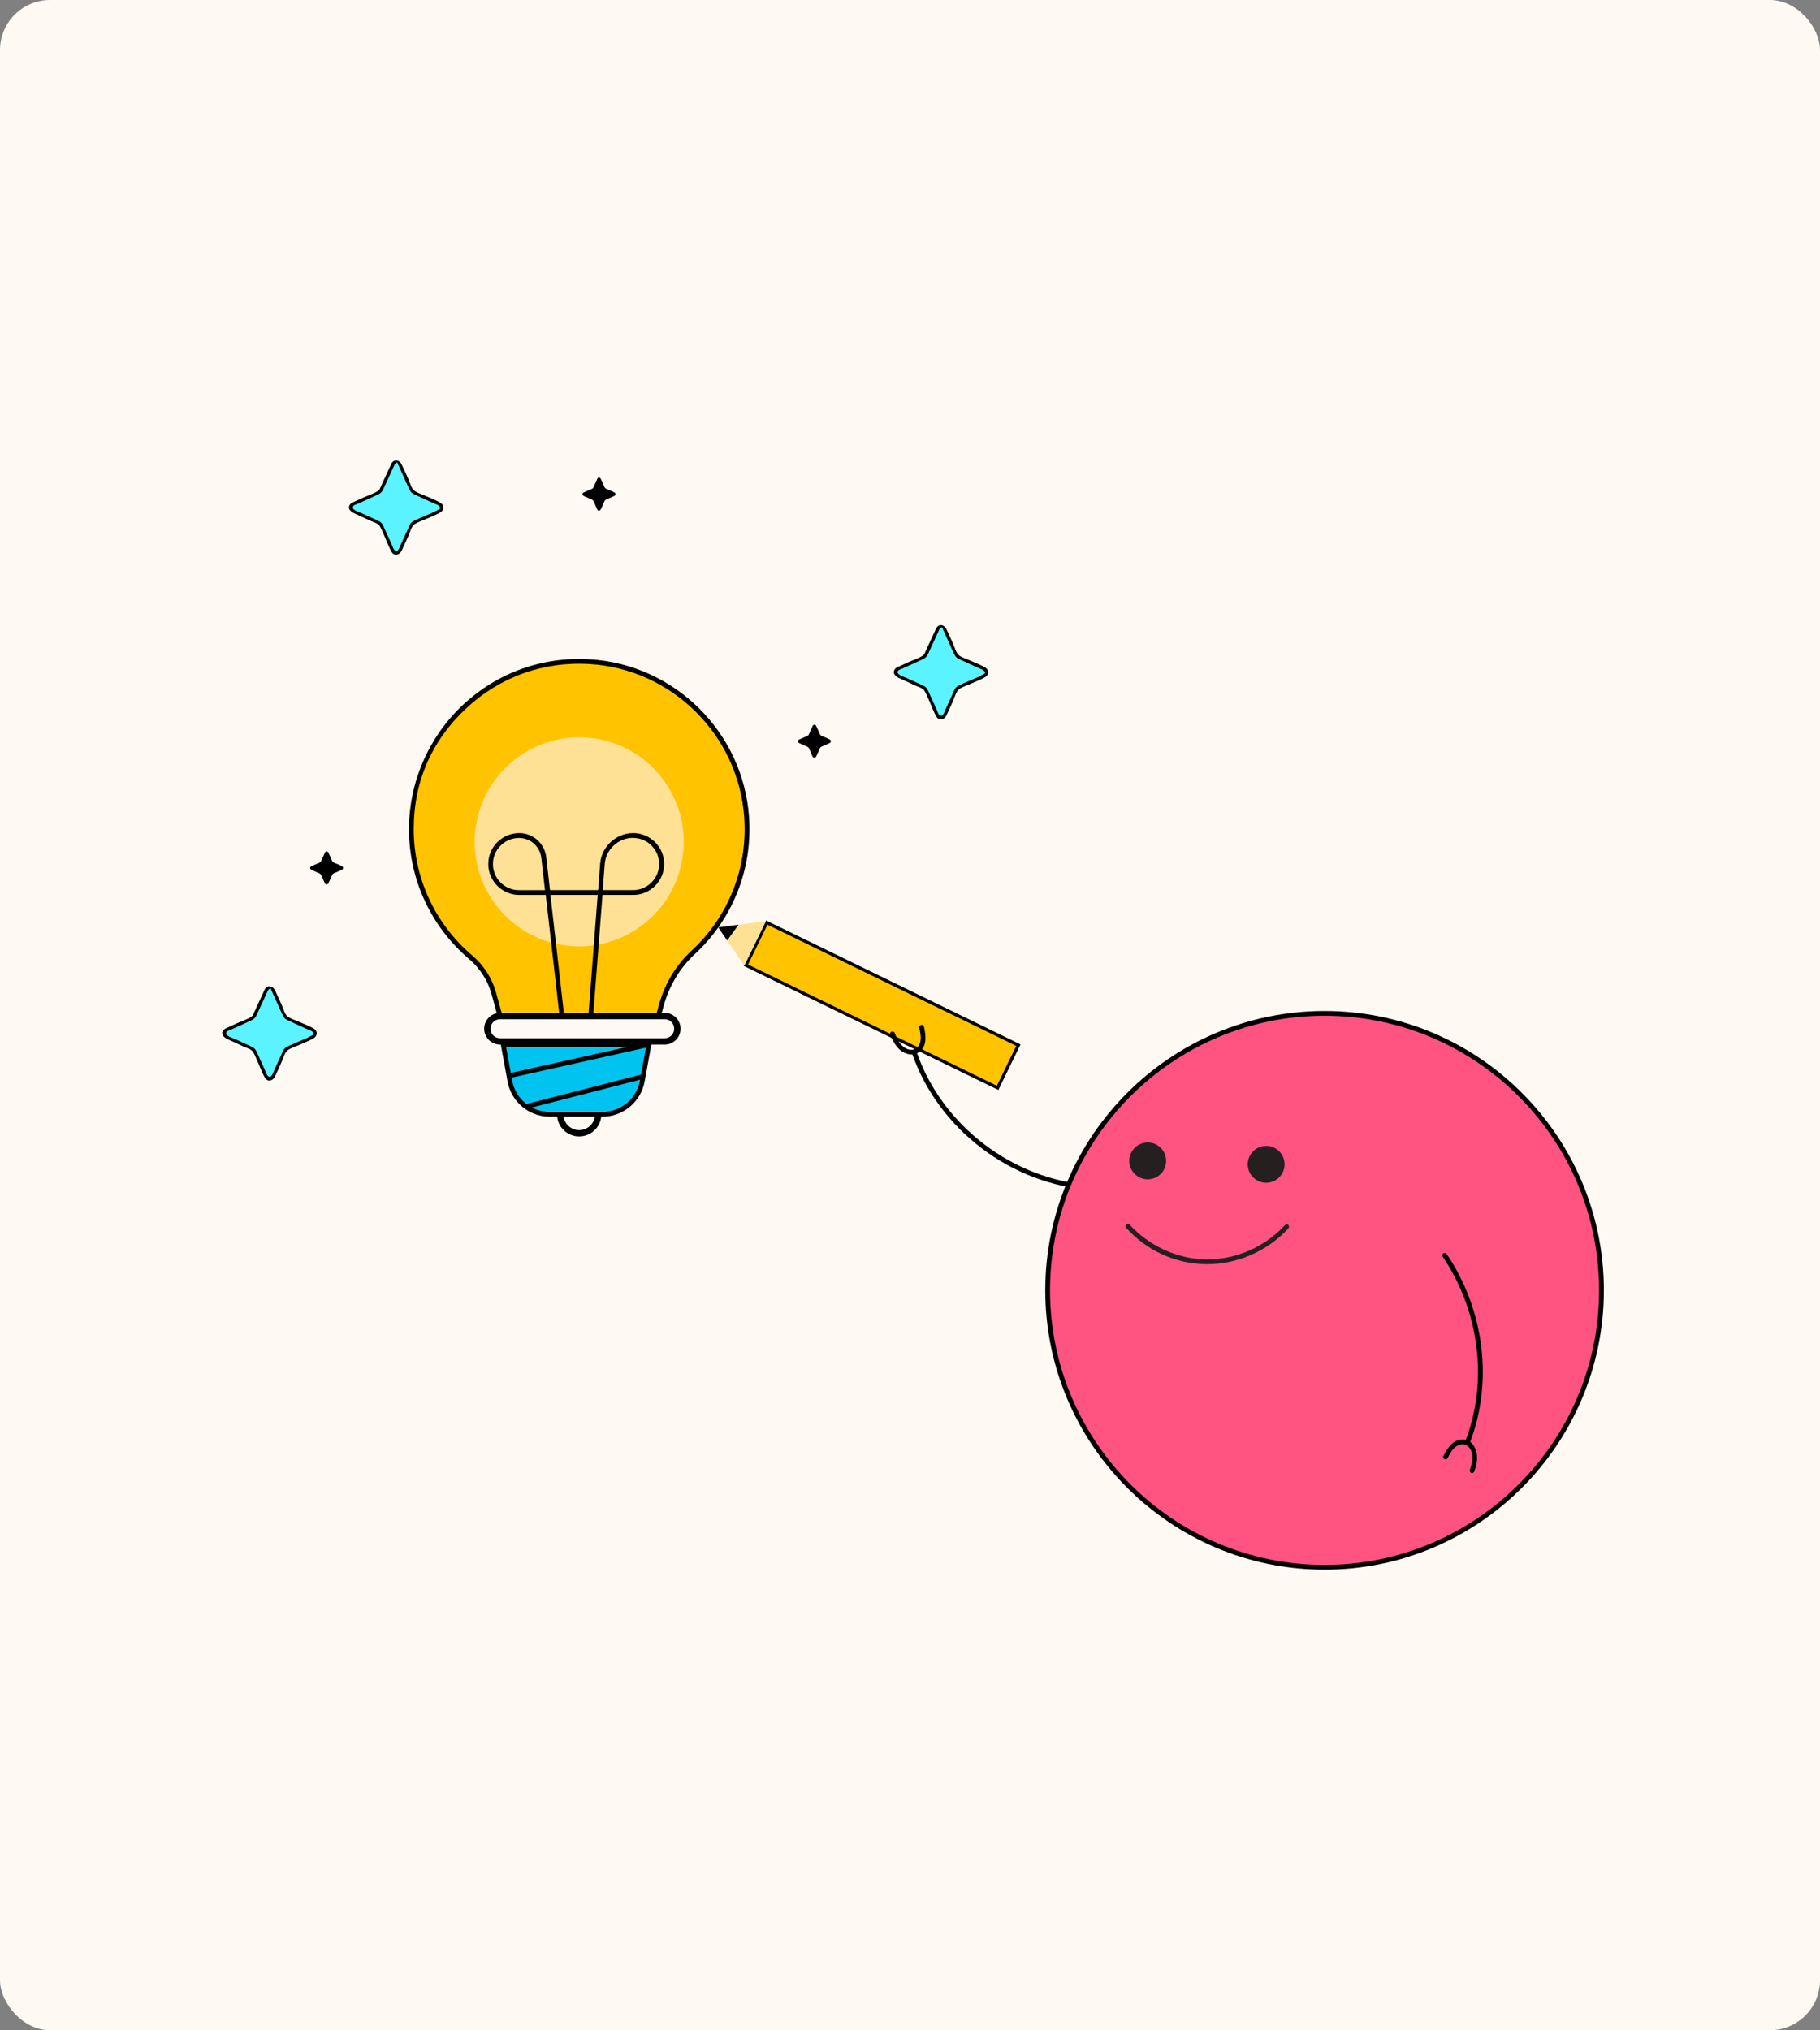 <svg width="581" height="648" viewBox="0 0 581 648" fill="none" xmlns="http://www.w3.org/2000/svg">
<rect x="0" y="0" width="581" height="648" fill="#808080" stroke="none"/>
<rect width="581" height="648" rx="16" fill="#FFF9F3"/>
<g clip-path="url(#clip0_4567_15709)">
<path d="M244.778 294.501L325.121 333.618L318.491 347.235L238.148 308.119L244.778 294.501Z" fill="#FFC300"/>
<path d="M318.702 347.882L325.779 333.363L244.529 293.789L237.451 308.308L318.702 347.882ZM324.424 333.828L318.237 346.547L238.806 307.863L244.994 295.144L324.424 333.828Z" fill="black"/>
<path d="M229.281 295.993L244.568 293.971L237.612 308.248L229.281 295.993Z" fill="#FFE196"/>
<path d="M229.282 295.993L235.773 295.144L232.134 300.199L229.282 295.993Z" fill="black"/>
<path d="M292.637 335.83C300.766 359.368 323.536 376.637 348.368 378.255C349.338 378.315 349.338 379.832 348.368 379.771C322.828 378.113 299.532 360.439 291.161 336.234C290.837 335.304 292.313 334.92 292.617 335.83H292.637Z" fill="black"/>
<path d="M294.943 327.64C295.529 330.289 296.035 333.686 293.608 335.648C291.343 337.488 288.209 336.315 286.51 334.313C285.479 333.1 284.69 331.664 284.185 330.168C283.881 329.237 285.337 328.833 285.641 329.763C286.429 332.109 288.371 335.304 291.242 335.061C292.516 334.96 293.365 333.949 293.709 332.796C294.174 331.239 293.79 329.601 293.467 328.065C293.264 327.114 294.72 326.71 294.923 327.66L294.943 327.64Z" fill="black"/>
<path d="M422.843 323.455H422.863C471.679 323.455 511.252 363.028 511.252 411.844V411.864C511.252 460.68 471.679 500.253 422.863 500.253H422.843C374.027 500.253 334.454 460.68 334.454 411.864V411.844C334.454 363.028 374.027 323.455 422.843 323.455Z" fill="#FF5382"/>
<path d="M422.843 501C472.002 501 512 461.002 512 411.843C512 362.684 472.002 322.686 422.843 322.686C373.684 322.686 333.686 362.684 333.686 411.843C333.686 461.002 373.684 501 422.843 501ZM422.843 324.203C471.173 324.203 510.483 363.514 510.483 411.843C510.483 460.173 471.173 499.484 422.843 499.484C374.513 499.484 335.202 460.173 335.202 411.843C335.202 363.514 374.513 324.203 422.843 324.203Z" fill="black"/>
<path d="M404.199 377.507C400.95 377.507 398.315 374.872 398.315 371.622C398.315 368.372 400.95 365.738 404.199 365.738C407.449 365.738 410.084 368.372 410.084 371.622C410.084 374.872 407.449 377.507 404.199 377.507Z" fill="#261F20"/>
<path d="M366.385 376.415C363.135 376.415 360.501 373.78 360.501 370.53C360.501 367.28 363.135 364.646 366.385 364.646C369.635 364.646 372.27 367.28 372.27 370.53C372.27 373.78 369.635 376.415 366.385 376.415Z" fill="#261F20"/>
<path d="M411.297 392.066C404.583 399.406 394.634 403.714 384.706 403.491C374.777 403.269 365.839 398.921 359.489 391.884C358.842 391.156 359.914 390.084 360.561 390.812C366.648 397.546 375.626 401.772 384.706 401.975C394.27 402.197 403.775 398.052 410.225 390.994C410.893 390.266 411.964 391.338 411.297 392.066Z" fill="#261F20"/>
<path d="M467.774 460.051C475.236 440.598 472.142 418.233 460.535 401.045C459.989 400.236 461.303 399.467 461.849 400.276C473.659 417.748 476.833 440.659 469.25 460.456C468.907 461.366 467.43 460.961 467.794 460.051H467.774Z" fill="black"/>
<path d="M460.819 464.642C462.073 462.256 463.731 459.587 466.724 459.445C469.717 459.304 471.334 462.114 471.496 464.683C471.597 466.341 471.254 468.08 470.647 469.617C470.505 470.001 470.141 470.264 469.717 470.142C469.353 470.041 469.029 469.596 469.191 469.212C470.121 466.866 470.809 462.923 468.2 461.346C467.047 460.638 465.672 461.022 464.661 461.811C463.488 462.721 462.781 464.137 462.093 465.431C461.648 466.3 460.334 465.532 460.779 464.662L460.819 464.642Z" fill="black"/>
<path d="M131.307 264.65C131.307 233.913 157.191 209.223 188.332 211.164C214.903 212.822 236.561 234.358 238.36 260.909C239.513 277.956 232.678 293.446 221.233 304.001C216.319 308.531 212.861 314.415 211.102 320.866L210.171 324.284H159.617L157.656 317.085C156.422 312.555 153.814 308.531 150.234 305.478C138.668 295.65 131.307 281.009 131.307 264.63V264.65Z" fill="#FFC300"/>
<path d="M159.051 325.072H210.758L211.85 321.089C213.609 314.658 217.026 308.956 221.758 304.588C233.911 293.365 240.241 277.45 239.129 260.889C237.288 233.812 215.489 212.114 188.392 210.436C173.206 209.485 158.748 214.682 147.707 225.056C136.807 235.288 130.559 249.726 130.559 264.67C130.559 280.645 137.555 295.731 149.749 306.104C153.247 309.077 155.735 312.96 156.928 317.327L159.051 325.093V325.072ZM209.605 323.556H160.204L158.384 316.923C157.11 312.252 154.461 308.106 150.72 304.932C138.87 294.861 132.075 280.18 132.075 264.67C132.075 249.16 138 236.259 148.738 226.168C159.476 216.078 173.509 211.022 188.291 211.952C214.62 213.59 235.812 234.682 237.592 261.01C238.684 277.107 232.536 292.596 220.707 303.496C215.773 308.046 212.193 314.011 210.353 320.725L209.565 323.596L209.605 323.556Z" fill="black"/>
<path d="M159.618 333.403H212.195C214.985 333.403 217.25 331.138 217.25 328.348C217.25 325.557 214.985 323.292 212.195 323.292H159.618C156.828 323.292 154.563 325.557 154.563 328.348C154.563 331.138 156.828 333.403 159.618 333.403ZM212.195 325.315C213.873 325.315 215.228 326.669 215.228 328.348C215.228 330.026 213.873 331.381 212.195 331.381H159.618C157.94 331.381 156.585 330.026 156.585 328.348C156.585 326.669 157.94 325.315 159.618 325.315H212.195Z" fill="black"/>
<path d="M175.451 355.648H192.296C198.544 355.648 203.883 351.179 205.015 345.031L207.139 333.404H160.629L162.752 345.031C163.864 351.179 169.223 355.648 175.472 355.648H175.451Z" fill="#00C4EF"/>
<path d="M175.471 356.416H192.316C198.928 356.416 204.59 351.684 205.783 345.193L208.068 332.655H159.739L162.024 345.193C163.217 351.704 168.859 356.416 175.491 356.416H175.471ZM206.248 334.172L204.287 344.91C203.235 350.693 198.2 354.899 192.316 354.899H175.471C169.587 354.899 164.551 350.693 163.5 344.91L161.538 334.172H206.228H206.248Z" fill="black"/>
<path d="M184.895 362.725C188.798 362.725 191.973 359.55 191.973 355.647H189.95C189.95 358.438 187.686 360.703 184.895 360.703C182.104 360.703 179.84 358.438 179.84 355.647H177.818C177.818 359.55 180.992 362.725 184.895 362.725Z" fill="black"/>
<path d="M184.896 302.06C166.469 302.06 151.53 287.122 151.53 268.694C151.53 250.267 166.469 235.329 184.896 235.329C203.323 235.329 218.262 250.267 218.262 268.694C218.262 287.122 203.323 302.06 184.896 302.06Z" fill="#FFE196"/>
<path d="M178.668 325.092L180.185 324.93L175.716 285.64H190.801L187.869 323.717L189.386 323.838L192.338 285.64H202.146C207.585 285.64 212.014 281.211 212.014 275.771C212.014 270.332 207.585 265.903 202.146 265.903C196.706 265.903 192.014 270.19 191.59 275.67L190.943 284.103H175.574L174.381 273.608C173.876 269.22 170.175 265.903 165.747 265.903C160.307 265.903 155.878 270.332 155.878 275.771C155.878 281.211 160.307 285.64 165.747 285.64H174.219L178.709 325.092H178.668ZM173.997 284.123H165.686C161.096 284.123 157.355 280.382 157.355 275.792C157.355 271.201 161.096 267.46 165.686 267.46C169.326 267.46 172.399 270.19 172.804 273.83L173.977 284.143L173.997 284.123ZM202.085 267.44C206.675 267.44 210.416 271.181 210.416 275.771C210.416 280.362 206.675 284.103 202.085 284.103H192.399L193.046 275.792C193.41 271.1 197.373 267.42 202.085 267.42V267.44Z" fill="black"/>
<path d="M206.99 332.652L207.32 334.132L162.776 344.072L162.445 342.592L206.99 332.652Z" fill="black"/>
<path d="M168.213 353.888L205.521 344.303L205.157 342.847L167.828 352.432L168.213 353.888Z" fill="black"/>
<path d="M84.999 316.013L81.157 324.385C81.035 324.648 80.833 324.85 80.57 324.971L72.198 328.813C71.288 329.238 71.288 330.532 72.198 330.957L80.57 334.799C80.833 334.92 81.035 335.122 81.157 335.385L84.999 343.757C85.423 344.667 86.718 344.667 87.142 343.757L90.984 335.385C91.106 335.122 91.308 334.92 91.571 334.799L99.942 330.957C100.852 330.532 100.852 329.238 99.942 328.813L91.571 324.971C91.308 324.85 91.106 324.648 90.984 324.385L87.142 316.013C86.718 315.103 85.423 315.103 84.999 316.013Z" fill="#5BF3FF"/>
<path d="M85.464 316.276L81.946 323.919C81.561 324.769 81.137 325.274 80.267 325.659L75.899 327.66L73.675 328.672C73.352 328.813 72.725 328.975 72.462 329.218C71.248 330.492 74.383 331.361 74.929 331.604L79.782 333.828C80.611 334.212 81.238 334.455 81.703 335.304C82.391 336.619 82.957 338.034 83.584 339.389L84.615 341.634C84.837 342.119 85.04 342.887 85.383 343.292C86.576 344.707 87.284 342.139 87.567 341.533L89.792 336.679C90.176 335.83 90.479 334.779 91.329 334.293C92.481 333.646 93.775 333.161 94.968 332.615C96.344 331.988 97.921 331.462 99.215 330.674C99.66 330.411 100.691 330.249 99.619 329.218C99.316 328.934 98.629 328.752 98.264 328.591L92.906 326.124C91.915 325.659 90.965 325.396 90.439 324.385C89.67 322.908 89.023 321.331 88.336 319.815L87.183 317.287C87.082 317.064 86.981 316.68 86.819 316.478C86.597 316.195 86.536 314.557 85.464 316.235C85.1 316.801 84.21 316.276 84.554 315.71C85.464 314.254 87.082 314.678 87.749 316.033C88.538 317.631 89.246 319.269 89.974 320.886C90.419 321.877 90.884 323.798 91.834 324.465C92.946 325.254 94.524 325.699 95.757 326.265C97.173 326.912 98.75 327.479 100.105 328.267C101.46 329.056 101.439 330.613 100.105 331.402C98.77 332.19 97.173 332.756 95.757 333.403C94.524 333.97 92.946 334.435 91.834 335.203C90.884 335.87 90.419 337.792 89.974 338.782C89.225 340.4 88.538 342.038 87.749 343.636C87.082 344.99 85.444 345.456 84.554 343.959C83.867 342.827 83.402 341.472 82.856 340.279C82.188 338.803 81.622 337.124 80.773 335.749C80.207 334.839 78.751 334.495 77.841 334.071L72.664 331.685C71.532 331.159 70.318 330.107 71.37 328.773C71.734 328.328 72.32 328.126 72.826 327.903L75.636 326.609C77.113 325.942 78.973 325.396 80.308 324.465C80.793 324.122 80.955 323.535 81.177 323.03L82.512 320.138L84.554 315.71C84.837 315.103 85.727 315.629 85.464 316.235V316.276Z" fill="black"/>
<path d="M299.348 200.749L295.506 209.121C295.385 209.384 295.183 209.586 294.92 209.708L286.548 213.55C285.638 213.974 285.638 215.269 286.548 215.693L294.92 219.535C295.183 219.657 295.385 219.859 295.506 220.122L299.348 228.493C299.773 229.403 301.067 229.403 301.492 228.493L305.334 220.122C305.455 219.859 305.657 219.657 305.92 219.535L314.292 215.693C315.202 215.269 315.202 213.974 314.292 213.55L305.92 209.708C305.657 209.586 305.455 209.384 305.334 209.121L301.492 200.749C301.067 199.839 299.773 199.839 299.348 200.749Z" fill="#5BF3FF"/>
<path d="M299.814 201.012L296.295 208.656C295.911 209.505 295.486 210.011 294.617 210.395L290.249 212.397L288.025 213.408C287.701 213.549 287.074 213.711 286.811 213.954C285.598 215.228 288.732 216.097 289.278 216.34L294.132 218.564C294.961 218.949 295.588 219.191 296.053 220.041C296.74 221.355 297.306 222.771 297.933 224.125L298.965 226.37C299.187 226.855 299.389 227.624 299.733 228.028C300.926 229.444 301.634 226.876 301.917 226.269L304.141 221.416C304.526 220.566 304.829 219.515 305.678 219.03C306.831 218.382 308.125 217.897 309.318 217.351C310.693 216.724 312.27 216.198 313.565 215.41C314.009 215.147 315.041 214.985 313.969 213.954C313.666 213.671 312.978 213.489 312.614 213.327L307.255 210.86C306.265 210.395 305.314 210.132 304.788 209.121C304.02 207.645 303.373 206.067 302.685 204.551L301.533 202.023C301.432 201.801 301.33 201.416 301.169 201.214C300.946 200.931 300.886 199.293 299.814 200.972C299.45 201.538 298.56 201.012 298.904 200.446C299.814 198.99 301.432 199.415 302.099 200.769C302.888 202.367 303.595 204.005 304.323 205.623C304.768 206.613 305.233 208.534 306.184 209.202C307.296 209.99 308.873 210.435 310.107 211.002C311.522 211.649 313.099 212.215 314.454 213.003C315.809 213.792 315.789 215.349 314.454 216.138C313.12 216.926 311.522 217.493 310.107 218.14C308.873 218.706 307.296 219.171 306.184 219.939C305.233 220.607 304.768 222.528 304.323 223.519C303.575 225.136 302.888 226.774 302.099 228.372C301.432 229.727 299.794 230.192 298.904 228.695C298.216 227.563 297.751 226.208 297.205 225.015C296.538 223.539 295.972 221.861 295.122 220.485C294.556 219.576 293.1 219.232 292.19 218.807L287.014 216.421C285.881 215.895 284.668 214.844 285.719 213.509C286.083 213.064 286.67 212.862 287.175 212.639L289.986 211.345C291.462 210.678 293.323 210.132 294.657 209.202C295.143 208.858 295.304 208.272 295.527 207.766L296.862 204.874L298.904 200.446C299.187 199.839 300.077 200.365 299.814 200.972V201.012Z" fill="black"/>
<path d="M259.596 231.708L258.241 234.641C258.241 234.641 258.12 234.802 258.039 234.843L255.107 236.198C254.783 236.339 254.783 236.804 255.107 236.946L258.039 238.301C258.039 238.301 258.201 238.422 258.241 238.503L259.596 241.435C259.738 241.759 260.203 241.759 260.344 241.435L261.699 238.503C261.699 238.503 261.82 238.341 261.901 238.301L264.834 236.946C265.157 236.804 265.157 236.339 264.834 236.198L261.901 234.843C261.901 234.843 261.74 234.722 261.699 234.641L260.344 231.708C260.203 231.385 259.738 231.385 259.596 231.708Z" fill="black"/>
<path d="M259.757 231.79L258.524 234.459C258.382 234.762 258.24 234.924 257.937 235.066L256.42 235.773L255.652 236.137C255.531 236.198 255.308 236.238 255.227 236.34C254.803 236.784 255.895 237.088 256.097 237.169L257.796 237.957C258.079 238.099 258.301 238.18 258.463 238.483C258.706 238.948 258.908 239.433 259.11 239.899L259.474 240.687C259.555 240.849 259.616 241.132 259.737 241.274C260.161 241.779 260.404 240.869 260.505 240.667L261.294 238.968C261.435 238.665 261.537 238.301 261.84 238.139C262.244 237.917 262.689 237.755 263.114 237.553C263.599 237.33 264.145 237.148 264.59 236.865C264.752 236.764 265.116 236.724 264.732 236.36C264.63 236.259 264.388 236.198 264.246 236.137L262.366 235.268C262.022 235.106 261.678 235.005 261.496 234.661C261.233 234.135 261.011 233.589 260.768 233.064L260.364 232.174C260.364 232.174 260.283 231.972 260.242 231.891C260.161 231.79 260.141 231.223 259.777 231.81C259.656 232.012 259.332 231.81 259.454 231.628C259.777 231.122 260.343 231.264 260.566 231.749C260.849 232.315 261.092 232.882 261.355 233.448C261.516 233.792 261.678 234.459 262.002 234.702C262.386 234.985 262.952 235.126 263.377 235.328C263.882 235.551 264.428 235.753 264.893 236.036C265.358 236.319 265.358 236.865 264.893 237.128C264.428 237.391 263.862 237.593 263.377 237.836C262.952 238.038 262.386 238.2 262.002 238.463C261.678 238.705 261.516 239.373 261.355 239.717C261.092 240.283 260.849 240.849 260.566 241.415C260.323 241.88 259.757 242.042 259.454 241.537C259.211 241.132 259.049 240.667 258.867 240.242C258.625 239.737 258.443 239.13 258.139 238.665C257.937 238.341 257.432 238.22 257.108 238.079L255.288 237.25C254.884 237.068 254.479 236.704 254.843 236.238C254.965 236.077 255.167 236.016 255.349 235.935L256.34 235.49C256.845 235.248 257.512 235.066 257.978 234.742C258.139 234.621 258.2 234.418 258.281 234.236L258.746 233.225L259.454 231.668C259.555 231.446 259.858 231.648 259.777 231.85L259.757 231.79Z" fill="black"/>
<path d="M190.84 152.844L189.485 155.776C189.485 155.776 189.364 155.938 189.283 155.979L186.351 157.333C186.028 157.475 186.028 157.94 186.351 158.082L189.283 159.436C189.283 159.436 189.445 159.558 189.485 159.639L190.84 162.571C190.982 162.894 191.447 162.894 191.588 162.571L192.943 159.639C192.943 159.639 193.065 159.477 193.146 159.436L196.078 158.082C196.401 157.94 196.401 157.475 196.078 157.333L193.146 155.979C193.146 155.979 192.984 155.857 192.943 155.776L191.588 152.844C191.447 152.521 190.982 152.521 190.84 152.844Z" fill="black"/>
<path d="M191.001 152.925L189.768 155.594C189.626 155.898 189.485 156.059 189.181 156.201L187.665 156.909L186.896 157.273C186.775 157.333 186.552 157.374 186.472 157.475C186.047 157.92 187.139 158.223 187.341 158.304L189.04 159.093C189.323 159.234 189.545 159.315 189.707 159.618C189.95 160.083 190.152 160.569 190.354 161.034L190.718 161.822C190.799 161.984 190.86 162.267 190.981 162.409C191.406 162.914 191.648 162.004 191.749 161.802L192.538 160.104C192.68 159.8 192.781 159.436 193.084 159.275C193.488 159.052 193.933 158.89 194.358 158.688C194.843 158.466 195.389 158.284 195.834 158.001C195.996 157.899 196.36 157.859 195.976 157.495C195.875 157.394 195.632 157.333 195.49 157.273L193.61 156.403C193.266 156.241 192.922 156.14 192.74 155.796C192.477 155.271 192.255 154.725 192.012 154.199L191.608 153.309C191.608 153.309 191.527 153.107 191.487 153.026C191.406 152.925 191.385 152.359 191.021 152.945C190.9 153.147 190.577 152.945 190.698 152.763C191.021 152.258 191.588 152.399 191.81 152.884C192.093 153.451 192.336 154.017 192.599 154.583C192.76 154.927 192.922 155.594 193.246 155.837C193.63 156.12 194.196 156.262 194.621 156.464C195.126 156.686 195.672 156.888 196.138 157.171C196.603 157.455 196.603 158.001 196.138 158.263C195.672 158.526 195.106 158.729 194.621 158.971C194.196 159.173 193.63 159.335 193.246 159.598C192.922 159.841 192.76 160.508 192.599 160.852C192.336 161.418 192.093 161.984 191.81 162.55C191.567 163.016 191.001 163.177 190.698 162.672C190.455 162.267 190.293 161.802 190.111 161.378C189.869 160.872 189.687 160.265 189.383 159.8C189.181 159.477 188.676 159.355 188.352 159.214L186.532 158.385C186.128 158.203 185.723 157.839 186.087 157.374C186.209 157.212 186.411 157.151 186.593 157.07L187.584 156.625C188.089 156.383 188.757 156.201 189.222 155.877C189.383 155.756 189.444 155.554 189.525 155.372L189.99 154.361L190.698 152.804C190.799 152.581 191.102 152.783 191.021 152.986L191.001 152.925Z" fill="black"/>
<path d="M103.887 272.151L102.532 275.083C102.532 275.083 102.411 275.245 102.33 275.286L99.398 276.641C99.074 276.782 99.074 277.247 99.398 277.389L102.33 278.744C102.33 278.744 102.492 278.865 102.532 278.946L103.887 281.878C104.029 282.202 104.494 282.202 104.635 281.878L105.99 278.946C105.99 278.946 106.112 278.784 106.192 278.744L109.125 277.389C109.448 277.247 109.448 276.782 109.125 276.641L106.192 275.286C106.192 275.286 106.031 275.164 105.99 275.083L104.635 272.151C104.494 271.828 104.029 271.828 103.887 272.151Z" fill="black"/>
<path d="M104.048 272.233L102.815 274.902C102.673 275.205 102.531 275.367 102.228 275.508L100.712 276.216L99.943 276.58C99.822 276.641 99.599 276.681 99.518 276.782C99.094 277.227 100.186 277.531 100.388 277.612L102.087 278.4C102.37 278.542 102.592 278.623 102.754 278.926C102.997 279.391 103.199 279.876 103.401 280.341L103.765 281.13C103.846 281.292 103.907 281.575 104.028 281.717C104.453 282.222 104.695 281.312 104.796 281.11L105.585 279.411C105.726 279.108 105.828 278.744 106.131 278.582C106.535 278.36 106.98 278.198 107.405 277.996C107.89 277.773 108.436 277.591 108.881 277.308C109.043 277.207 109.407 277.167 109.023 276.803C108.921 276.702 108.679 276.641 108.537 276.58L106.657 275.711C106.313 275.549 105.969 275.448 105.787 275.104C105.524 274.578 105.302 274.032 105.059 273.507L104.655 272.617C104.655 272.617 104.574 272.415 104.533 272.334C104.453 272.233 104.432 271.666 104.068 272.253C103.947 272.455 103.623 272.253 103.745 272.071C104.068 271.565 104.635 271.707 104.857 272.192C105.14 272.758 105.383 273.325 105.646 273.891C105.807 274.234 105.969 274.902 106.293 275.144C106.677 275.428 107.243 275.569 107.668 275.771C108.173 275.994 108.719 276.196 109.184 276.479C109.649 276.762 109.649 277.308 109.184 277.571C108.719 277.834 108.153 278.036 107.668 278.279C107.243 278.481 106.677 278.643 106.293 278.906C105.969 279.148 105.807 279.816 105.646 280.159C105.383 280.726 105.14 281.292 104.857 281.858C104.614 282.323 104.048 282.485 103.745 281.979C103.502 281.575 103.34 281.11 103.158 280.685C102.916 280.18 102.734 279.573 102.43 279.108C102.228 278.784 101.723 278.663 101.399 278.521L99.579 277.692C99.175 277.51 98.77 277.146 99.134 276.681C99.256 276.52 99.458 276.459 99.64 276.378L100.631 275.933C101.136 275.69 101.803 275.508 102.269 275.185C102.43 275.064 102.491 274.861 102.572 274.679L103.037 273.668L103.745 272.111C103.846 271.889 104.149 272.091 104.068 272.293L104.048 272.233Z" fill="black"/>
<path d="M125.442 148.173L121.6 156.545C121.479 156.808 121.276 157.01 121.014 157.131L112.642 160.974C111.732 161.398 111.732 162.692 112.642 163.117L121.014 166.959C121.276 167.08 121.479 167.283 121.6 167.546L125.442 175.917C125.867 176.827 127.161 176.827 127.586 175.917L131.428 167.546C131.549 167.283 131.751 167.08 132.014 166.959L140.386 163.117C141.296 162.692 141.296 161.398 140.386 160.974L132.014 157.131C131.751 157.01 131.549 156.808 131.428 156.545L127.586 148.173C127.161 147.263 125.867 147.263 125.442 148.173Z" fill="#5BF3FF"/>
<path d="M125.908 148.436L122.389 156.08C122.005 156.929 121.58 157.434 120.711 157.819L116.343 159.821L114.118 160.832C113.795 160.973 113.168 161.135 112.905 161.378C111.692 162.652 114.826 163.521 115.372 163.764L120.225 165.988C121.054 166.372 121.681 166.615 122.146 167.464C122.834 168.779 123.4 170.194 124.027 171.549L125.058 173.794C125.281 174.279 125.483 175.048 125.827 175.452C127.02 176.867 127.728 174.299 128.011 173.693L130.235 168.84C130.619 167.99 130.923 166.939 131.772 166.453C132.925 165.806 134.219 165.321 135.412 164.775C136.787 164.148 138.364 163.622 139.658 162.834C140.103 162.571 141.135 162.409 140.063 161.378C139.759 161.095 139.072 160.913 138.708 160.751L133.349 158.284C132.358 157.819 131.408 157.556 130.882 156.545C130.114 155.069 129.467 153.491 128.779 151.975L127.626 149.447C127.525 149.225 127.424 148.84 127.262 148.638C127.04 148.355 126.979 146.717 125.908 148.395C125.544 148.962 124.654 148.436 124.998 147.87C125.908 146.414 127.525 146.838 128.193 148.193C128.981 149.791 129.689 151.429 130.417 153.046C130.862 154.037 131.327 155.958 132.277 156.626C133.39 157.414 134.967 157.859 136.2 158.425C137.616 159.072 139.193 159.639 140.548 160.427C141.903 161.216 141.883 162.773 140.548 163.562C139.213 164.35 137.616 164.917 136.2 165.564C134.967 166.13 133.39 166.595 132.277 167.363C131.327 168.031 130.862 169.952 130.417 170.943C129.669 172.56 128.981 174.198 128.193 175.796C127.525 177.151 125.887 177.616 124.998 176.119C124.31 174.987 123.845 173.632 123.299 172.439C122.632 170.963 122.065 169.284 121.216 167.909C120.65 166.999 119.194 166.656 118.284 166.231L113.107 163.845C111.975 163.319 110.762 162.267 111.813 160.933C112.177 160.488 112.764 160.286 113.269 160.063L116.08 158.769C117.556 158.102 119.416 157.556 120.751 156.626C121.236 156.282 121.398 155.695 121.621 155.19L122.955 152.298L124.998 147.87C125.281 147.263 126.171 147.789 125.908 148.395V148.436Z" fill="black"/>
</g>
<defs>
<clipPath id="clip0_4567_15709">
<rect width="441.034" height="354" fill="white" transform="matrix(-1 0 0 1 512 147)"/>
</clipPath>
</defs>
</svg>
